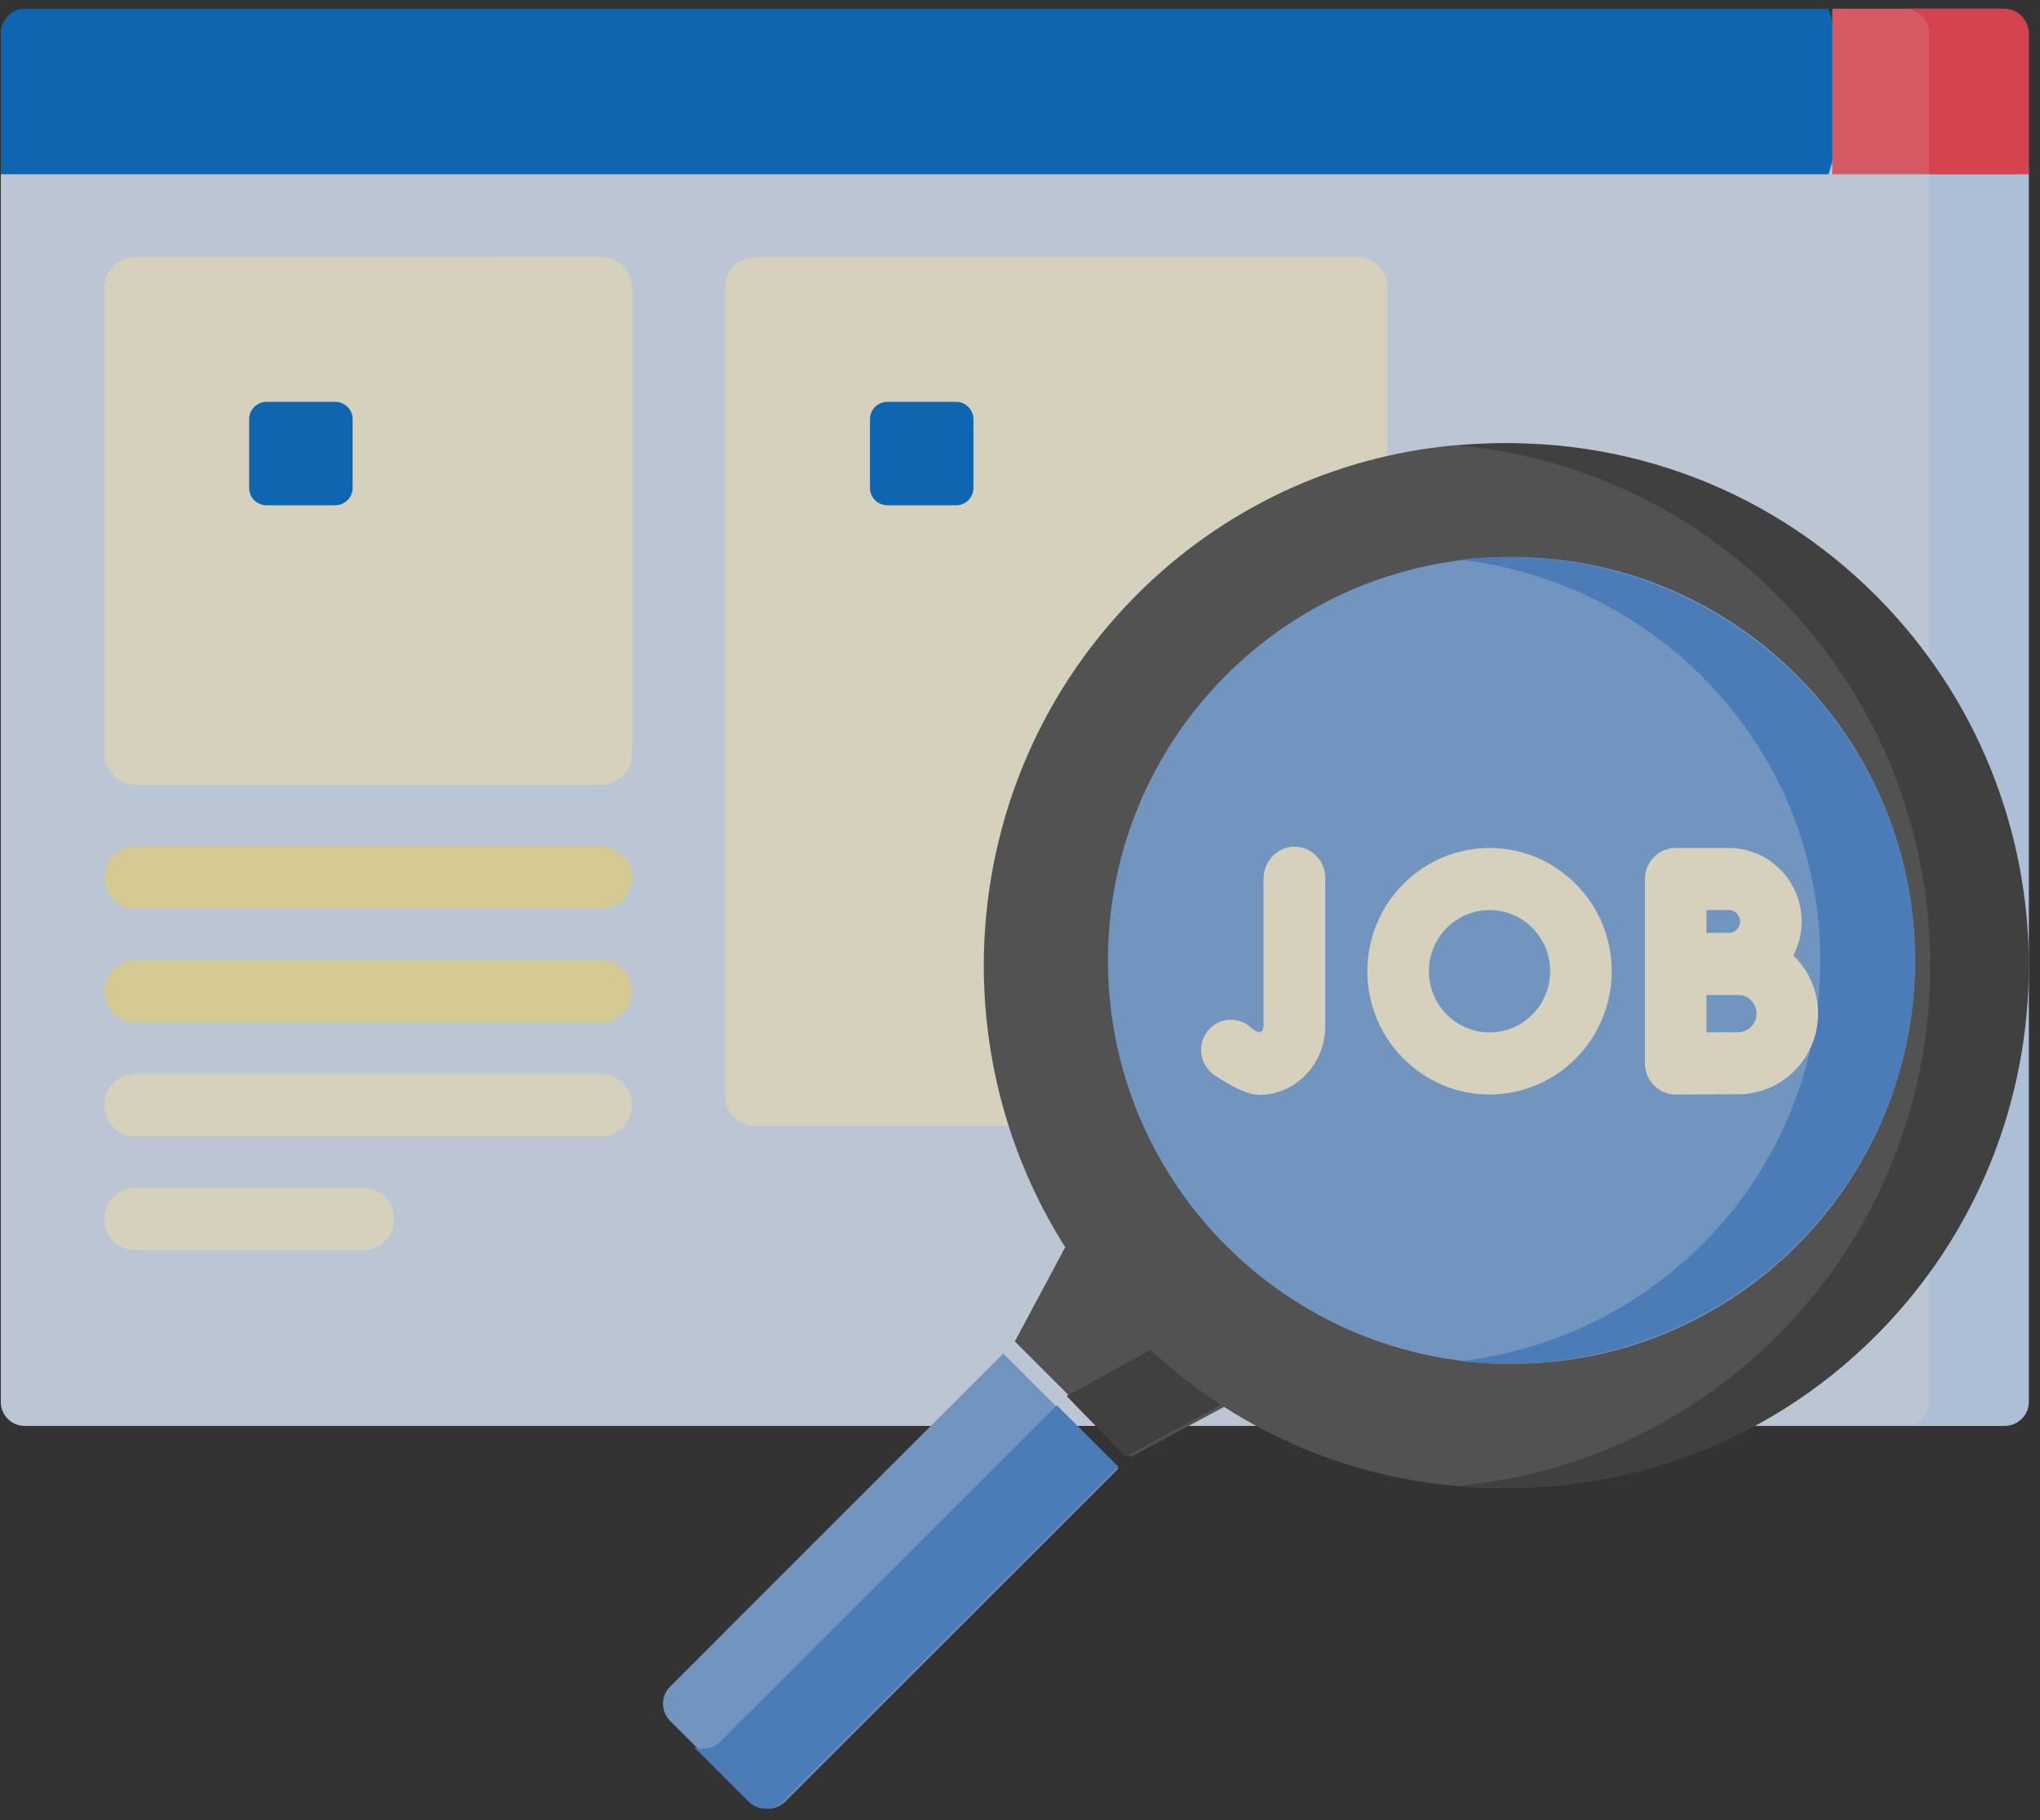 <?xml version="1.0" encoding="UTF-8" standalone="no"?>
<svg width="158px" height="141px" viewBox="0 0 158 141" version="1.1" xmlns="http://www.w3.org/2000/svg" xmlns:xlink="http://www.w3.org/1999/xlink">
    <rect x="0" y="0" width="158" height="141" fill="#333333" stroke="none"/>
    <!-- Generator: Sketch 50.2 (55047) - http://www.bohemiancoding.com/sketch -->
    <title>036-job search</title>
    <desc>Created with Sketch.</desc>
    <defs></defs>
    <g id="Page-1" stroke="none" stroke-width="1" fill="none" fill-rule="evenodd" opacity="0.8">
        <g id="Landing-Page-MC" transform="translate(-479, -909)" fill-rule="nonzero">
            <g id="Group-5" transform="translate(443, 864)">
                <g id="036-job-search" transform="translate(36.063, 45.679)">
                    <path d="M156.272,12.365 L156.272,107.936 C156.272,108.961 155.445,109.791 154.424,109.791 L1.847,109.791 C0.827,109.791 0,108.961 0,107.936 L0,12.365 L81.865,8.815 L156.272,12.365 Z" id="Shape" fill="#DDEAFB"></path>
                    <path d="M157.073,12.286 L157.073,107.933 C157.073,108.96 156.228,109.791 155.183,109.791 L147.456,109.791 C148.501,109.791 149.347,108.96 149.347,107.933 L149.347,10.418 L157.073,12.286 Z" id="Shape" fill="#CBE2FF"></path>
                    <path d="M141.56,1.17316403e-15 L143.449,6.411 L141.56,12.822 L0,12.822 L0,1.94 C0,0.868 0.828,0 1.85,0 L141.56,1.17316403e-15 Z" id="Shape" fill="#0473CE"></path>
                    <path d="M156.272,1.94 L156.272,12.822 L141.847,12.822 L141.847,0 L154.488,0 C155.473,0 156.272,0.869 156.272,1.94 Z" id="Shape" fill="#FE646F"></path>
                    <path d="M157.073,1.938 L157.073,12.822 L149.347,12.822 L149.347,1.938 C149.347,0.868 148.501,0 147.456,0 L155.183,0 C156.228,0 157.073,0.868 157.073,1.938 Z" id="Shape" fill="#FD4755"></path>
                    <path d="M48.885,21.61 L48.885,57.728 C48.885,59.04 47.82,60.105 46.509,60.105 L10.39,60.105 C9.078,60.105 8.014,59.04 8.014,57.728 L8.014,21.61 C8.014,20.298 9.078,19.233 10.39,19.233 L46.509,19.233 C47.82,19.233 48.885,20.298 48.885,21.61 Z" id="Shape" fill="#FFF9DF"></path>
                    <path d="M48.885,21.61 L48.885,57.728 C48.885,59.04 47.838,60.105 46.548,60.105 L37.666,60.105 C38.956,60.105 40.003,59.04 40.003,57.728 L40.003,21.61 C40.003,20.298 38.956,19.233 37.666,19.233 L46.548,19.233 C47.838,19.233 48.885,20.298 48.885,21.61 Z" id="Shape" fill="#FFF9DF"></path>
                    <path d="M25.903,38.467 L20.578,38.467 C19.835,38.467 19.233,37.865 19.233,37.123 L19.233,31.797 C19.233,31.055 19.835,30.453 20.578,30.453 L25.903,30.453 C26.645,30.453 27.247,31.055 27.247,31.797 L27.247,37.123 C27.247,37.865 26.645,38.467 25.903,38.467 Z" id="Shape" fill="#0473CE"></path>
                    <path d="M105.023,19.233 L58.462,19.233 C57.156,19.233 56.098,20.289 56.098,21.593 L56.098,84.191 C56.098,85.494 57.156,86.551 58.462,86.551 L105.023,86.551 C106.328,86.551 107.387,85.494 107.387,84.191 L107.387,21.593 C107.387,20.29 106.328,19.233 105.023,19.233 Z" id="Shape" fill="#FFF9DF"></path>
                    <path d="M73.987,38.467 L68.661,38.467 C67.919,38.467 67.317,37.865 67.317,37.123 L67.317,31.797 C67.317,31.055 67.919,30.453 68.661,30.453 L73.987,30.453 C74.729,30.453 75.331,31.055 75.331,31.797 L75.331,37.123 C75.331,37.865 74.729,38.467 73.987,38.467 Z" id="Shape" fill="#0473CE"></path>
                    <path d="M86.551,113.091 L60.749,138.891 C60.013,139.627 58.82,139.627 58.084,138.89 L51.841,132.645 C51.105,131.91 51.105,130.717 51.841,129.981 L77.64,104.181 L81.819,108.36 L86.551,113.091 Z" id="Shape" fill="#82AEE3"></path>
                    <path d="M86.551,112.945 L60.593,138.887 C59.852,139.628 58.652,139.627 57.911,138.887 L53.693,134.67 C54.394,134.94 55.188,134.772 55.719,134.242 L81.79,108.188 L86.551,112.945 Z" id="Shape" fill="#528FD8"></path>
                    <polygon id="Shape" fill="#528FD8" points="82.544 108.185 82.544 108.188 78.537 104.181"></polygon>
                    <polygon id="Shape" fill="#5A5A5A" points="100.174 104.051 97.244 106.978 87.487 112.195 78.537 103.245 83.754 93.487 86.684 90.557 95.42 99.294"></polygon>
                    <polygon id="Shape" fill="#444444" points="99.373 104.101 96.546 107.01 87.131 112.195 82.544 107.47 91.958 102.285 94.786 99.373"></polygon>
                    <path d="M144.535,102.748 C135.742,111.626 123.883,115.518 112.405,114.417 C103.449,113.562 94.726,109.673 87.869,102.748 C72.22,86.942 72.22,61.318 87.869,45.512 C94.726,38.587 103.449,34.695 112.405,33.839 C123.883,32.742 135.742,36.634 144.535,45.512 C160.184,61.318 160.184,86.942 144.535,102.748 Z" id="Shape" fill="#5A5A5A"></path>
                    <path d="M145.28,102.748 C136.445,111.626 124.529,115.518 112.997,114.417 C121.993,113.562 130.758,109.673 137.65,102.748 C153.371,86.942 153.371,61.318 137.65,45.512 C130.758,38.587 121.993,34.695 112.997,33.839 C124.529,32.742 136.445,36.634 145.28,45.512 C161.004,61.318 161.004,86.942 145.28,102.748 Z" id="Shape" fill="#444444"></path>
                    <path d="M148.258,73.727 C148.258,90.99 134.265,104.983 117.003,104.983 C115.775,104.983 114.56,104.91 113.37,104.772 C97.821,102.974 85.749,89.759 85.749,73.727 C85.749,57.694 97.821,44.483 113.37,42.685 C114.56,42.546 115.775,42.474 117.003,42.474 C134.265,42.474 148.258,56.466 148.258,73.727 Z" id="Shape" fill="#82AEE3"></path>
                    <path d="M148.258,73.727 C148.258,90.99 134.115,104.983 116.669,104.983 C115.428,104.983 114.199,104.91 112.997,104.772 C128.715,102.974 140.916,89.762 140.916,73.727 C140.916,57.694 128.715,44.483 112.997,42.685 C114.199,42.546 115.428,42.474 116.669,42.474 C134.115,42.474 148.258,56.466 148.258,73.727 Z" id="Shape" fill="#528FD8"></path>
                    <path d="M97.492,84.146 C96.545,84.146 95.175,83.41 93.997,82.612 C92.781,81.787 92.603,80.048 93.641,79.003 C94.508,78.131 95.896,78.094 96.806,78.919 L96.849,78.958 C96.909,79.014 97.373,79.38 97.567,79.269 C97.707,79.19 97.798,79.018 97.798,78.829 L97.798,67.435 C97.798,66.109 98.807,64.954 100.115,64.914 C101.468,64.873 102.578,65.971 102.578,67.333 L102.578,78.829 C102.578,80.777 101.548,82.567 99.888,83.501 C99.066,83.963 98.254,84.146 97.492,84.146 Z" id="Shape" fill="#FFF9DF"></path>
                    <g id="Group" transform="translate(105.784, 64.913)" fill="#FFF9DF">
                        <path d="M33.051,8.426 C33.459,7.638 33.694,6.745 33.694,5.796 C33.694,2.657 31.163,0.104 28.053,0.104 L23.94,0.104 C22.624,0.104 21.557,1.18 21.557,2.508 L21.557,9.087 L21.557,9.098 L21.557,16.797 C21.557,17.436 21.81,18.049 22.259,18.5 C22.705,18.949 23.31,19.201 23.94,19.201 L23.95,19.201 C23.95,19.201 27.73,19.184 28.771,19.184 C32.187,19.184 34.965,16.38 34.965,12.934 C34.965,11.162 34.228,9.564 33.051,8.426 Z M28.053,4.912 C28.536,4.912 28.929,5.308 28.929,5.796 C28.929,6.283 28.536,6.679 28.053,6.679 C27.756,6.679 27.201,6.681 26.593,6.683 L26.323,6.683 L26.323,4.912 L28.053,4.912 L28.053,4.912 Z M28.771,14.375 C28.307,14.375 27.299,14.379 26.322,14.382 L26.322,11.492 C26.412,11.492 26.5,11.492 26.588,11.491 L28.771,11.491 C29.559,11.491 30.2,12.138 30.2,12.933 C30.2,13.728 29.559,14.375 28.771,14.375 Z" id="Shape"></path>
                        <path d="M9.52,0.104 C4.302,0.104 0.057,4.387 0.057,9.652 C0.057,14.917 4.302,19.2 9.52,19.2 C14.737,19.2 18.982,14.917 18.982,9.652 C18.982,4.387 14.737,0.104 9.52,0.104 Z M9.52,14.392 C6.929,14.392 4.822,12.266 4.822,9.652 C4.822,7.039 6.929,4.912 9.52,4.912 C12.11,4.912 14.217,7.039 14.217,9.652 C14.217,12.266 12.11,14.392 9.52,14.392 Z" id="Shape"></path>
                    </g>
                    <path d="M46.509,69.721 L10.39,69.721 C9.078,69.721 8.014,68.645 8.014,67.317 C8.014,65.989 9.078,64.913 10.39,64.913 L46.509,64.913 C47.821,64.913 48.885,65.989 48.885,67.317 C48.885,68.645 47.821,69.721 46.509,69.721 Z" id="Shape" fill="#FFF0AD"></path>
                    <path d="M46.509,78.537 L10.39,78.537 C9.078,78.537 8.014,77.46 8.014,76.132 C8.014,74.804 9.078,73.728 10.39,73.728 L46.509,73.728 C47.821,73.728 48.885,74.804 48.885,76.132 C48.885,77.46 47.821,78.537 46.509,78.537 Z" id="Shape" fill="#FFF0AD"></path>
                    <path d="M46.509,87.352 L10.39,87.352 C9.078,87.352 8.014,86.276 8.014,84.948 C8.014,83.62 9.078,82.544 10.39,82.544 L46.509,82.544 C47.821,82.544 48.885,83.62 48.885,84.948 C48.885,86.276 47.821,87.352 46.509,87.352 Z" id="Shape" fill="#FFF9DF"></path>
                    <path d="M28.116,96.167 L10.351,96.167 C9.06,96.167 8.014,95.091 8.014,93.763 C8.014,92.435 9.06,91.359 10.351,91.359 L28.116,91.359 C29.406,91.359 30.453,92.435 30.453,93.763 C30.453,95.091 29.406,96.167 28.116,96.167 Z" id="Shape" fill="#FFF9DF"></path>
                </g>
            </g>
        </g>
    </g>
</svg>
